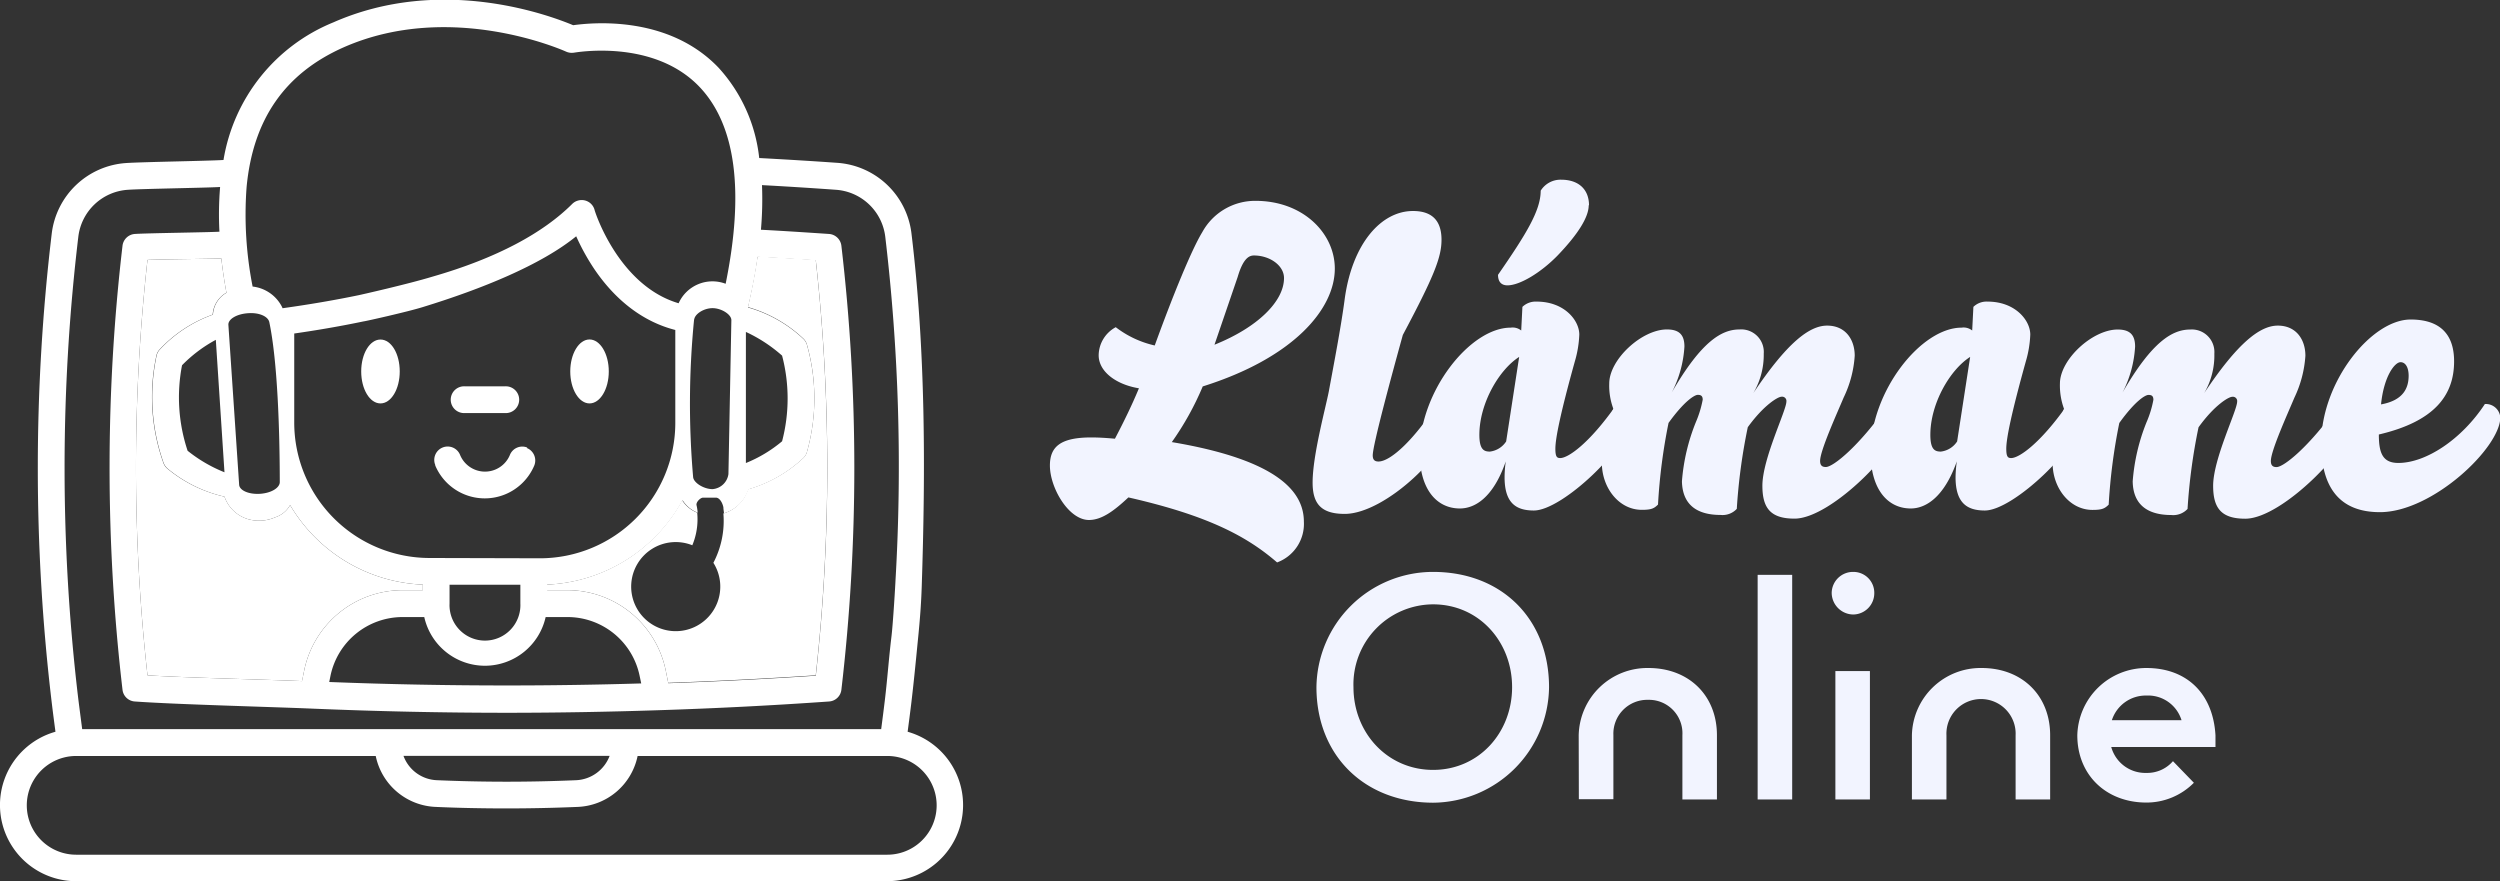 <svg id="b928b248-3484-4605-b9dc-fcfa16358770" data-name="Capa 1" xmlns="http://www.w3.org/2000/svg" viewBox="0 0 332.22 117.13"><rect x="0" y="0" width="332.22" height="117.13" fill="#333333" stroke="none"/><g id="a50d7586-4ab9-4c20-a86f-573d79c665ec" data-name="Online" style="isolation:isolate"><g style="isolation:isolate"><path d="M174.94,91.31A15.5,15.5,0,0,1,190.44,76c9.1,0,15.41,6.23,15.41,15.33a15.54,15.54,0,0,1-15.41,15.34C181.34,106.65,174.94,100.42,174.94,91.31Zm26,0c0-6.06-4.43-11-10.5-11a10.64,10.64,0,0,0-10.58,11c0,6.07,4.51,11,10.58,11S200.94,97.38,200.94,91.31Z" fill="#f2f4ff"/><path d="M209.79,97.71a9.13,9.13,0,0,1,9.27-8.94c5.33,0,9.1,3.61,9.1,8.94v8.53h-4.59V97.71A4.45,4.45,0,0,0,219,93a4.5,4.5,0,0,0-4.6,4.67v8.53h-4.59Z" fill="#f2f4ff"/><path d="M233.57,76.39h4.59v29.85h-4.59Z" fill="#f2f4ff"/><path d="M243.41,78.77A2.83,2.83,0,0,1,246.28,76a2.77,2.77,0,0,1,2.79,2.79,2.83,2.83,0,0,1-2.79,2.87A2.9,2.9,0,0,1,243.41,78.77Zm.49,10.41h4.59v17.06H243.9Z" fill="#f2f4ff"/><path d="M254.07,97.71a9.13,9.13,0,0,1,9.27-8.94c5.33,0,9.1,3.61,9.1,8.94v8.53h-4.59V97.71a4.6,4.6,0,1,0-9.19,0v8.53h-4.59Z" fill="#f2f4ff"/><path d="M276.05,97.71a9.17,9.17,0,0,1,9.18-8.94c5.33,0,8.86,3.36,9.18,8.94v1.56H280.56a4.69,4.69,0,0,0,4.67,3.44,4.51,4.51,0,0,0,3.53-1.56l2.78,2.87a8.86,8.86,0,0,1-6.31,2.63C279.9,106.65,276.05,103,276.05,97.71Zm13.85-2a4.65,4.65,0,0,0-4.67-3.28,4.73,4.73,0,0,0-4.59,3.28Z" fill="#f2f4ff"/></g></g><g id="fe436a67-c499-4401-b571-6080a82b3c52" data-name="Llámame" style="isolation:isolate"><g style="isolation:isolate"><path d="M146,47.21a4.3,4.3,0,0,1,2.27-3.73,13.28,13.28,0,0,0,5.18,2.43c2.33-6.42,4.87-12.69,6.32-15.06a8,8,0,0,1,7.08-4.16c6.32,0,10.53,4.32,10.53,9,0,5.4-5.51,11.88-17.55,15.66a38.47,38.47,0,0,1-4.11,7.4c14.48,2.43,17.55,6.81,17.55,10.59a5.46,5.46,0,0,1-3.56,5.4c-3.94-3.41-9.07-6.21-19.76-8.64-1.95,1.83-3.57,3-5.24,3-2.7,0-5.19-4.27-5.19-7.24,0-2.54,1.46-3.73,5.51-3.73.92,0,1.94.06,3.13.17,1.25-2.38,2.27-4.49,3.19-6.7C148.3,51.1,146,49.37,146,47.21Zm15.39-1.4c5.67-2.27,9.24-5.73,9.24-8.86,0-1.67-1.89-3-4-3-.7,0-1.46.48-2.16,2.86Z" fill="#f2f4ff"/><path d="M178.7,39.7c1-7.29,4.81-11.66,9.07-11.66,2.33,0,3.79,1.08,3.79,3.83,0,2.38-1.08,5-5.14,12.64-1.45,5.24-4,14.63-4,16,0,.6.27.82.76.82,1.67,0,4.85-3.08,7.66-7.46a2,2,0,0,1,2.05,1.84c0,4.1-8.74,12.58-14.2,12.58-3.13,0-4.26-1.35-4.26-4.16,0-3.62,1.72-9.88,2.16-12.15C177.24,48.45,178.22,43.38,178.7,39.7Z" fill="#f2f4ff"/><path d="M194,67.57c-3.08,0-5.35-2.54-5.35-7.45,0-8.1,6.7-16.58,12.1-16.58a1.82,1.82,0,0,1,1.4.38l.16-3.14a2.53,2.53,0,0,1,1.89-.7c3.68,0,5.67,2.49,5.67,4.38a14.45,14.45,0,0,1-.59,3.56c-1.89,6.8-2.59,10.21-2.59,11.61,0,1.08.21,1.24.65,1.24,1.08,0,3.88-2,7.34-6.91a1.81,1.81,0,0,1,2,1.67c0,3.51-9,12.21-12.85,12.21-2.38,0-3.89-1-3.89-4.43a15.7,15.7,0,0,1,.16-2.1C198.41,66.22,195.93,67.57,194,67.57Zm7.88-20.14c-2.7,1.72-5.29,6.21-5.29,10.36,0,2,.65,2.22,1.4,2.22a3,3,0,0,0,2.16-1.35Zm9.24-20.15c0,1.57-1.41,3.84-4.16,6.7-2.22,2.27-5,3.94-6.64,3.94-.76,0-1.25-.43-1.25-1.4,3.73-5.4,5.67-8.53,5.67-11.18a3.1,3.1,0,0,1,2.7-1.46C209.91,23.88,211.16,25.29,211.16,27.28Z" fill="#f2f4ff"/><path d="M242.8,43.27c2.48,0,3.67,1.89,3.67,4A15,15,0,0,1,245,52.83c-1,2.37-3.13,7.07-3.13,8.42,0,.6.27.81.76.81,1,0,4.43-2.81,8.15-8.1a2,2,0,0,1,2.11,1.78c0,3.4-9.45,13.18-14.42,13.18-3.19,0-4.27-1.4-4.27-4.38,0-3.56,3.19-10,3.19-11.17a.57.57,0,0,0-.65-.65c-.48,0-2.37,1.13-4.48,4.05a75.47,75.47,0,0,0-1.46,10.85,2.58,2.58,0,0,1-2.16.81c-3,0-5.07-1.24-5.13-4.48a26.3,26.3,0,0,1,1.84-7.83,14.32,14.32,0,0,0,.92-3c0-.49-.22-.65-.65-.65s-1.78.81-3.89,3.73a74.93,74.93,0,0,0-1.4,10.85c-.54.54-.92.7-2.16.7-3,0-5.24-2.86-5.3-6.1a23.09,23.09,0,0,1,1.52-7.34,8.76,8.76,0,0,1-.54-3.35c0-3.19,4.32-7.18,7.66-7.18,1.57,0,2.33.65,2.33,2.27a15.12,15.12,0,0,1-1.68,6.1c3.94-6.81,6.64-8.37,9-8.37A3,3,0,0,1,234.38,47,10,10,0,0,1,233,52.23C237.45,45.59,240.42,43.27,242.8,43.27Z" fill="#f2f4ff"/><path d="M253.92,67.57c-3.07,0-5.34-2.54-5.34-7.45,0-8.1,6.69-16.58,12.09-16.58a1.83,1.83,0,0,1,1.41.38l.16-3.14a2.5,2.5,0,0,1,1.89-.7c3.67,0,5.67,2.49,5.67,4.38a14.45,14.45,0,0,1-.59,3.56c-1.89,6.8-2.6,10.21-2.6,11.61,0,1.08.22,1.24.65,1.24,1.08,0,3.89-2,7.35-6.91a1.8,1.8,0,0,1,2,1.67c0,3.51-9,12.21-12.85,12.21-2.37,0-3.89-1-3.89-4.43a15.88,15.88,0,0,1,.17-2.1C258.3,66.22,255.81,67.57,253.92,67.57Zm7.89-20.14c-2.7,1.72-5.29,6.21-5.29,10.36,0,2,.64,2.22,1.4,2.22a3,3,0,0,0,2.16-1.35Z" fill="#f2f4ff"/><path d="M302.69,43.27c2.48,0,3.67,1.89,3.67,4a15.18,15.18,0,0,1-1.46,5.57c-1,2.37-3.13,7.07-3.13,8.42,0,.6.27.81.75.81,1,0,4.43-2.81,8.16-8.1a2,2,0,0,1,2.1,1.78c0,3.4-9.45,13.18-14.41,13.18-3.19,0-4.27-1.4-4.27-4.38,0-3.56,3.19-10,3.19-11.17a.57.57,0,0,0-.65-.65c-.49,0-2.38,1.13-4.48,4.05a75.47,75.47,0,0,0-1.46,10.85,2.59,2.59,0,0,1-2.16.81c-3,0-5.08-1.24-5.13-4.48a26.26,26.26,0,0,1,1.83-7.83,13.72,13.72,0,0,0,.92-3c0-.49-.21-.65-.65-.65s-1.78.81-3.88,3.73a75,75,0,0,0-1.41,10.85c-.54.54-.92.7-2.16.7-3,0-5.24-2.86-5.29-6.1a23.05,23.05,0,0,1,1.51-7.34,9,9,0,0,1-.54-3.35c0-3.19,4.32-7.18,7.67-7.18,1.57,0,2.32.65,2.32,2.27a15.23,15.23,0,0,1-1.67,6.1c3.94-6.81,6.64-8.37,9-8.37A3,3,0,0,1,294.26,47a9.9,9.9,0,0,1-1.35,5.24C297.34,45.59,300.31,43.27,302.69,43.27Z" fill="#f2f4ff"/><path d="M308.46,58.93c0-8.16,6.65-16.47,11.88-16.47,3.73,0,5.78,1.78,5.78,5.56,0,4.54-2.64,8-10,9.72,0,2.43.48,3.78,2.59,3.78,3.67,0,8.42-3.13,11.5-7.83a1.93,1.93,0,0,1,2.05,1.78c0,4-9,12.59-16,12.59C310.89,68.06,308.46,64.76,308.46,58.93ZM319,48.13c-.75,0-2.21,1.83-2.59,5.61,3-.54,3.67-2.21,3.67-3.83C320.07,48.78,319.64,48.13,319,48.13Z" fill="#f2f4ff"/></g></g><g id="e7eb6c06-f2ca-462d-a764-aed80bc1741f" data-name="Grupo 612"><path id="b338e681-13f0-482a-ad84-2e0d7f3b1a31" data-name="Trazado 1249" d="M120.61,97.27c.17-1.3.34-2.58.49-3.83.31-2.6.57-5.21.82-7.81,0,0,0,0,0,0,.41-3.94.51-6,.57-7.77C123,62.27,123,46.55,121.12,31a10.67,10.67,0,0,0-9.83-9.36c-3.38-.24-6.88-.45-10.4-.64a21.13,21.13,0,0,0-5.4-12c-6.68-7-16.8-6-19.32-5.65-3-1.25-17.45-6.74-31.89-.37A23.93,23.93,0,0,0,29.7,21.26c-2.11.13-10.88.26-13,.41A10.67,10.67,0,0,0,6.88,31a263.22,263.22,0,0,0,0,62.41c.15,1.26.32,2.54.49,3.83a10.12,10.12,0,0,0,2.73,19.86H117.88a10.12,10.12,0,0,0,2.73-19.86ZM99.12,44.11a19.68,19.68,0,0,1,4.81,3.15,22.39,22.39,0,0,1,0,11.38,17.85,17.85,0,0,1-4.81,2.89Zm.28,20.94a18,18,0,0,0,7.35-4.17,1.8,1.8,0,0,0,.48-.79,26.21,26.21,0,0,0,0-14.27,1.74,1.74,0,0,0-.48-.79,17.8,17.8,0,0,0-7.35-4.17.11.11,0,0,0,0,0c.55-2.34,1-4.59,1.28-6.73,2.57.14,5.16.3,7.73.46a249.06,249.06,0,0,1,1.53,27.57,250,250,0,0,1-1.53,27.63c-6.5.44-13.08.77-19.6,1l-.33-1.63A13.36,13.36,0,0,0,75.38,78.43H72.71v-.74a21.55,21.55,0,0,0,18-11.21,4.14,4.14,0,0,0,2,1.65,6.19,6.19,0,0,0-.15-1c-.09-.38.49-1,.88-1h1.69c.53,0,.9.76,1,1.29,0,.25.06.51.08.79a4.85,4.85,0,0,0,3.27-3.21Zm-42.3,9.1a18,18,0,0,1-18-18V44.32c3.2-.46,6.3-1,9.21-1.61h0c.18,0,5.83-1.27,7.83-1.89C64,38.41,71.91,35.2,76.57,31.4A29.34,29.34,0,0,0,79,35.79c2.89,4.25,6.58,7,10.74,8.06V56.19a18,18,0,0,1-17.95,18ZM69.15,77.7v2.5a4.71,4.71,0,1,1-9.41,0V77.7Zm-4.7,10.77A8.28,8.28,0,0,0,72.51,82h2.87A9.79,9.79,0,0,1,85,89.82l.21,1c-6,.18-12,.27-17.88.27-7.79,0-15.71-.15-23.58-.46l.17-.84A9.79,9.79,0,0,1,53.51,82h2.87A8.27,8.27,0,0,0,64.45,88.47Zm27.8-46c.08-.75,1.28-1.52,2.44-1.52s2.5.83,2.5,1.59L96.8,63a2.32,2.32,0,0,1-2.11,2c-1.16,0-2.49-.83-2.58-1.58a113.76,113.76,0,0,1,.13-21ZM32.77,24.86c.85-9,5.08-15.12,12.94-18.59C60,0,75,6.77,75.18,6.84A1.85,1.85,0,0,0,76.27,7c.1,0,10.5-1.92,16.67,4.53,4.83,5.06,6,13.86,3.49,26.18a4.93,4.93,0,0,0-6.25,2.59C82.16,37.94,79,28,79,27.85a1.77,1.77,0,0,0-2.21-1.19,1.74,1.74,0,0,0-.75.44c-3.84,3.84-10,7.2-18.56,9.66-3.28,1-9.62,2.43-9.83,2.47-3.18.66-6.58,1.24-10.1,1.73a2.39,2.39,0,0,0-.13-.28,5,5,0,0,0-3.85-2.6A49.24,49.24,0,0,1,32.77,24.86ZM33,41.62c1.49-.1,2.64.45,2.79,1.2,1.1,5.25,1.38,14.42,1.39,21.24,0,.76-1.12,1.46-2.61,1.56s-2.74-.44-2.79-1.2L30.35,43.17C30.3,42.41,31.47,41.71,33,41.62Zm-2.87-2.73a3.58,3.58,0,0,0-1.83,2.92s0,0,0,0a17.87,17.87,0,0,0-7.06,4.64,1.71,1.71,0,0,0-.43.82,26.25,26.25,0,0,0,.93,14.24,1.91,1.91,0,0,0,.53.76A18.12,18.12,0,0,0,29.83,66,4.72,4.72,0,0,0,33,69a5.29,5.29,0,0,0,3.55-.25,3.47,3.47,0,0,0,2-1.63A21.54,21.54,0,0,0,56.19,77.69v.74H53.51A13.36,13.36,0,0,0,40.42,89.11l-.29,1.4c-4.61-.2-15.91-.46-20.53-.77a249.71,249.71,0,0,1,0-55.2c1.1-.07,8.78-.14,9.81-.2.18,1.57.41,3.09.68,4.55Zm-.3,23.87a19.12,19.12,0,0,1-4.9-2.86,22.47,22.47,0,0,1-.74-11.36,18.51,18.51,0,0,1,4.49-3.38ZM10.41,31.45A7.09,7.09,0,0,1,17,25.22c1.86-.13,10.38-.26,12.25-.37a43.63,43.63,0,0,0-.09,5.94c-1.47.09-9.62.19-11.24.3a1.78,1.78,0,0,0-1.64,1.57,253.86,253.86,0,0,0,0,59,1.76,1.76,0,0,0,1.64,1.56c5.64.4,18,.71,23.62.95,8.61.36,17.3.55,25.82.55,6.63,0,13.4-.12,20.11-.34,7.54-.24,15.18-.63,22.7-1.16a1.76,1.76,0,0,0,1.64-1.56,253.86,253.86,0,0,0,0-59,1.78,1.78,0,0,0-1.64-1.57c-3-.2-6-.4-9.05-.56a46.93,46.93,0,0,0,.14-5.93c3.33.18,6.63.39,9.83.62a7.1,7.1,0,0,1,6.55,6.23A259.31,259.31,0,0,1,119,77.14c0,.18-.32,5.74-.55,7.57-.33,2.74-.53,5.54-.86,8.31-.15,1.26-.32,2.56-.49,3.87H10.92c-.17-1.31-.34-2.6-.5-3.87A259.33,259.33,0,0,1,10.41,31.45Zm70.6,69a5,5,0,0,1-4.45,3.23c-3.08.13-6.19.2-9.25.2s-6.17-.07-9.24-.2a4.94,4.94,0,0,1-4.45-3.23Zm36.87,13.13H10.12a6.56,6.56,0,1,1,0-13.12H49.93a8.48,8.48,0,0,0,8,6.77c3.12.14,6.29.2,9.4.2s6.27-.07,9.4-.2a8.48,8.48,0,0,0,8-6.77h33.18a6.56,6.56,0,1,1,0,13.12Z" fill="#fff"/><path id="a5abf6e3-1f48-4930-a762-a0a2b2c842d8" data-name="Trazado 1250" d="M56.19,77.69v.74H53.51A13.36,13.36,0,0,0,40.42,89.11l-.28,1.4c-4.62-.2-15.92-.46-20.54-.77a249.71,249.71,0,0,1,0-55.2c1.1-.07,8.78-.14,9.81-.2.18,1.57.42,3.09.68,4.55a3.61,3.61,0,0,0-1.83,2.92.07.07,0,0,1,0,0,17.87,17.87,0,0,0-7.06,4.64,1.7,1.7,0,0,0-.42.82,26.06,26.06,0,0,0,.93,14.24,1.76,1.76,0,0,0,.52.76A18.12,18.12,0,0,0,29.83,66,4.76,4.76,0,0,0,33,69a5.29,5.29,0,0,0,3.55-.25,3.5,3.5,0,0,0,2-1.63A21.53,21.53,0,0,0,56.19,77.69Z" fill="#fff"/><path id="a553979e-04e8-4e43-9b6b-c6d6cc64ad71" data-name="Trazado 1251" d="M50.56,45.12C49.14,45.12,48,47,48,49.36s1.14,4.25,2.56,4.25,2.56-1.9,2.56-4.25S52,45.12,50.56,45.12Z" fill="#fff"/><path id="f80f5e47-b0a6-4f93-a46f-4ec9594bd019" data-name="Trazado 1252" d="M78.34,53.61c1.41,0,2.56-1.9,2.56-4.25s-1.15-4.25-2.56-4.25-2.56,1.9-2.56,4.25S76.93,53.61,78.34,53.61Z" fill="#fff"/><path id="b26b1084-2281-4e84-b20e-af3cee02b588" data-name="Trazado 1253" d="M61.81,54.89h5.27a1.78,1.78,0,1,0,0-3.55H61.81a1.78,1.78,0,1,0,0,3.55Z" fill="#fff"/><path id="f0408a64-a5aa-4327-8a41-63a6b41b0df4" data-name="Trazado 1254" d="M70.08,59.48a1.77,1.77,0,0,0-2.33,1h0a3.58,3.58,0,0,1-6.6,0,1.78,1.78,0,1,0-3.31,1.31l0,.07a7.14,7.14,0,0,0,13.16,0,1.79,1.79,0,0,0-1-2.33Z" fill="#fff"/><g id="e43f5960-55c3-4665-a6b6-eed298f2214b" data-name="Grupo 611"><path id="be59f58f-2642-4743-beff-c80857921c14" data-name="Trazado 1255" d="M108.4,34.54c-2.57-.17-5.16-.32-7.73-.46q-.47,3.21-1.28,6.73s0,0,0,0A17.9,17.9,0,0,1,106.76,45a1.72,1.72,0,0,1,.47.79,26.21,26.21,0,0,1,0,14.27,1.78,1.78,0,0,1-.47.79,18.12,18.12,0,0,1-7.36,4.17,4.85,4.85,0,0,1-3.27,3.21h0a12,12,0,0,1-1.33,6.56A5.92,5.92,0,1,1,92,72.46a9,9,0,0,0,.65-4.33,4.16,4.16,0,0,1-2-1.65,21.55,21.55,0,0,1-18,11.21v.74h2.67A13.35,13.35,0,0,1,88.47,89.11l.33,1.63c6.52-.23,13.1-.57,19.6-1a249.71,249.71,0,0,0,0-55.2Z" fill="#fff"/></g></g></svg>